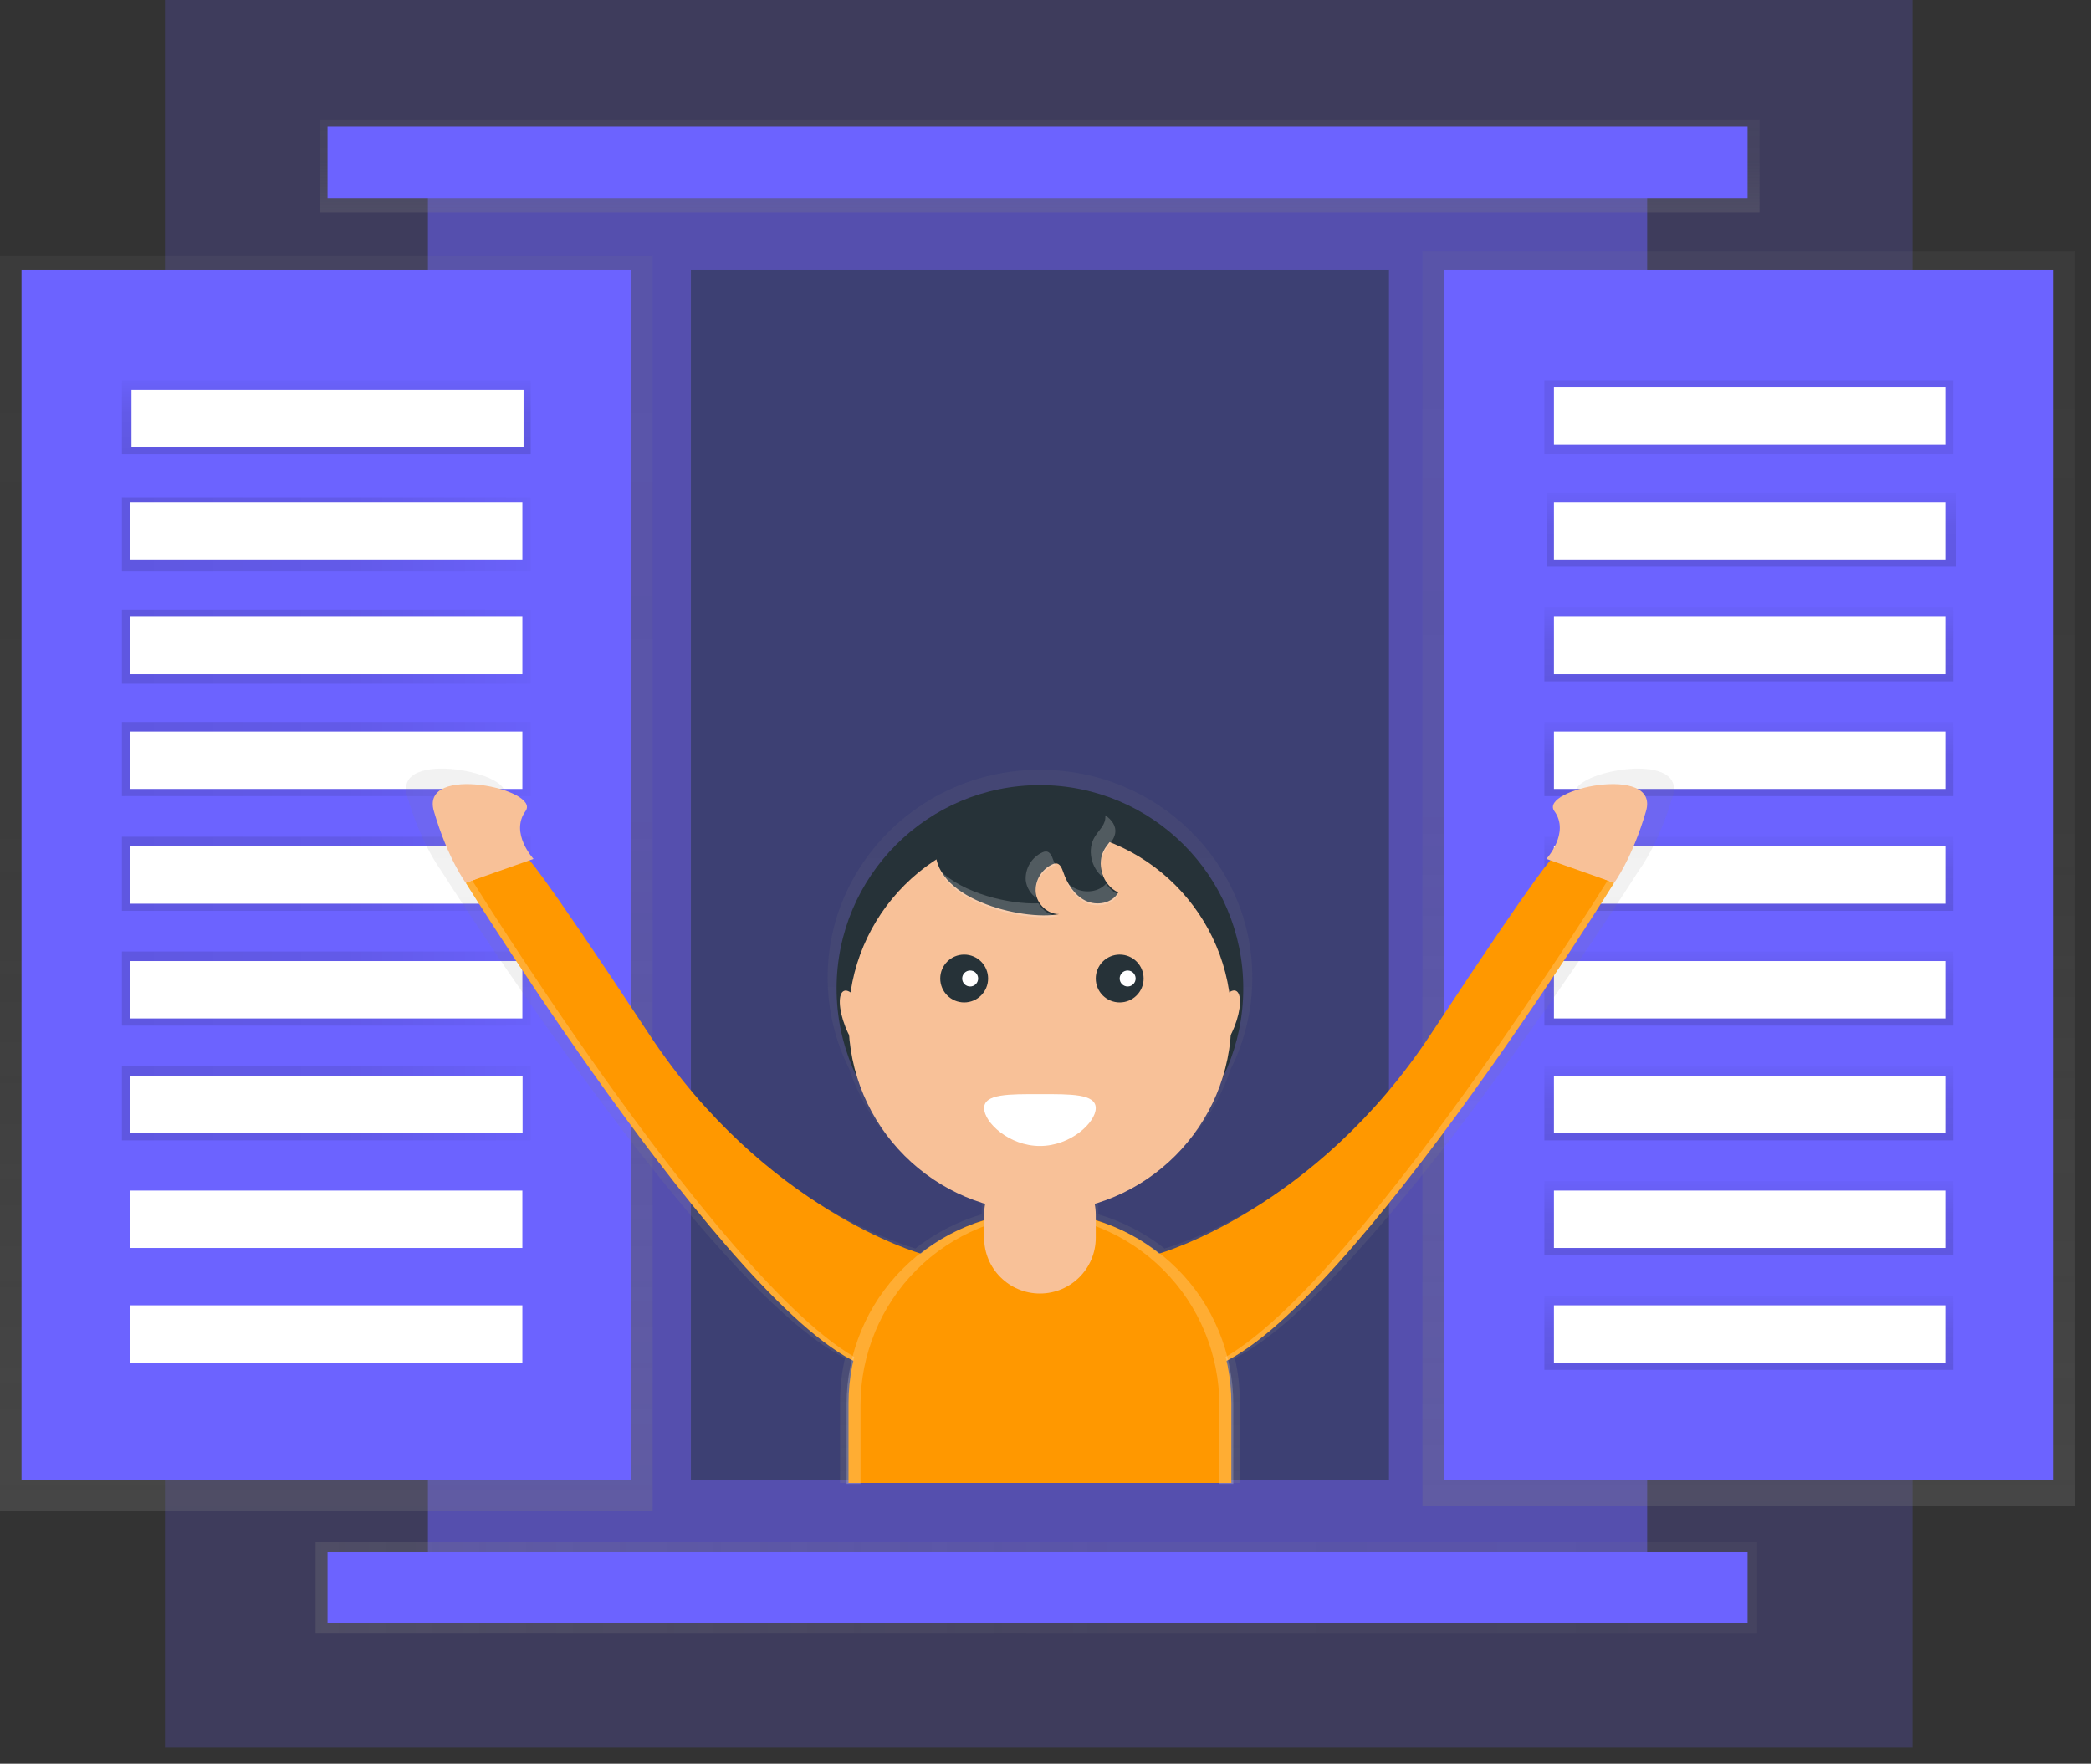 <svg width="115" height="97" viewBox="0 0 115 97" fill="none" xmlns="http://www.w3.org/2000/svg">
<rect x="0" y="0" width="115" height="97" fill="#333333" stroke="none"/>
<g clip-path="url(#clip0_224_1381)">
<path opacity="0.2" d="M105.184 6.10352e-05H9.072V96.112H105.184V6.10352e-05Z" fill="#6C63FF"/>
<path opacity="0.5" d="M90.59 8.974H23.535V87.27H90.59V8.974Z" fill="#6C63FF"/>
<path d="M114.125 13.806H78.231V82.832H114.125V13.806Z" fill="url(#paint0_linear_224_1381)"/>
<path d="M35.894 14.068H0V83.095H35.894V14.068Z" fill="url(#paint1_linear_224_1381)"/>
<path d="M112.941 14.857H79.414V81.386H112.941V14.857Z" fill="#6C63FF"/>
<path d="M1.183 81.386H34.711L34.711 14.857H1.183L1.183 81.386Z" fill="#6C63FF"/>
<path d="M29.188 20.905H6.705V24.981H29.188V20.905Z" fill="url(#paint2_linear_224_1381)"/>
<path d="M107.55 27.085H85.067V31.161H107.55V27.085Z" fill="url(#paint3_linear_224_1381)"/>
<path d="M107.419 33.396H84.936V37.472H107.419V33.396Z" fill="url(#paint4_linear_224_1381)"/>
<path d="M107.419 39.707H84.936V43.783H107.419V39.707Z" fill="url(#paint5_linear_224_1381)"/>
<path d="M107.419 46.018H84.936V50.094H107.419V46.018Z" fill="url(#paint6_linear_224_1381)"/>
<path d="M107.419 52.329H84.936V56.405H107.419V52.329Z" fill="url(#paint7_linear_224_1381)"/>
<path d="M107.419 58.64H84.936V62.716H107.419V58.64Z" fill="url(#paint8_linear_224_1381)"/>
<path d="M107.419 64.951H84.936V69.027H107.419V64.951Z" fill="url(#paint9_linear_224_1381)"/>
<path d="M107.419 71.262H84.936V75.338H107.419V71.262Z" fill="url(#paint10_linear_224_1381)"/>
<path d="M107.419 20.905H84.936V24.981H107.419V20.905Z" fill="url(#paint11_linear_224_1381)"/>
<path d="M29.188 27.348H6.705V31.424H29.188V27.348Z" fill="url(#paint12_linear_224_1381)"/>
<path d="M29.188 33.527H6.705V37.603H29.188V33.527Z" fill="url(#paint13_linear_224_1381)"/>
<path d="M29.188 39.707H6.705V43.783H29.188V39.707Z" fill="url(#paint14_linear_224_1381)"/>
<path d="M29.188 46.018H6.705V50.094H29.188V46.018Z" fill="url(#paint15_linear_224_1381)"/>
<path d="M29.188 52.329H6.705V56.405H29.188V52.329Z" fill="url(#paint16_linear_224_1381)"/>
<path d="M28.794 21.431H7.231V24.587H28.794V21.431Z" fill="white"/>
<path d="M28.729 27.611H7.166V30.766H28.729V27.611Z" fill="white"/>
<path d="M28.729 33.922H7.166V37.077H28.729V33.922Z" fill="white"/>
<path d="M28.729 40.233H7.166V43.389H28.729V40.233Z" fill="white"/>
<path d="M28.729 46.544H7.166V49.7H28.729V46.544Z" fill="white"/>
<path d="M28.729 52.855H7.166V56.011H28.729V52.855Z" fill="white"/>
<path d="M29.188 58.64H6.705V62.716H29.188V58.64Z" fill="url(#paint17_linear_224_1381)"/>
<path d="M28.729 59.166H7.166V62.321H28.729V59.166Z" fill="white"/>
<path d="M28.729 59.166H7.166V62.321H28.729V59.166Z" fill="white"/>
<path d="M28.729 65.477H7.166V68.633H28.729V65.477Z" fill="white"/>
<path d="M28.729 71.788H7.166V74.944H28.729V71.788Z" fill="white"/>
<path d="M107.025 21.3H85.462V24.455H107.025V21.3Z" fill="white"/>
<path d="M107.025 27.611H85.462V30.766H107.025V27.611Z" fill="white"/>
<path d="M107.025 33.922H85.462V37.077H107.025V33.922Z" fill="white"/>
<path d="M107.025 40.233H85.462V43.389H107.025V40.233Z" fill="white"/>
<path d="M107.025 46.544H85.462V49.7H107.025V46.544Z" fill="white"/>
<path d="M107.025 52.855H85.462V56.011H107.025V52.855Z" fill="white"/>
<path d="M107.025 59.166H85.462V62.321H107.025V59.166Z" fill="white"/>
<path d="M107.025 65.477H85.462V68.633H107.025V65.477Z" fill="white"/>
<path d="M107.025 71.788H85.462V74.944H107.025V71.788Z" fill="white"/>
<path d="M96.638 84.805H17.355V89.801H96.638V84.805Z" fill="url(#paint18_linear_224_1381)"/>
<path d="M96.112 85.33H18.013V89.275H96.112V85.33Z" fill="#6C63FF"/>
<path d="M96.769 6.574H17.618V11.702H96.769V6.574Z" fill="url(#paint19_linear_224_1381)"/>
<path d="M96.112 6.968H18.013V10.913H96.112V6.968Z" fill="#6C63FF"/>
<path opacity="0.5" d="M76.39 14.857H37.998V81.386H76.39V14.857Z" fill="#263238"/>
<path d="M86.732 43.789C87.652 45.023 86.275 46.48 86.275 46.48L86.506 46.56C86.165 46.937 84.82 48.64 79.635 56.342C72.995 66.203 64.048 68.663 64.048 68.663C62.961 67.813 61.724 67.175 60.402 66.781V65.85C62.091 65.352 63.635 64.452 64.901 63.228C66.167 62.003 67.118 60.491 67.673 58.819C68.464 57.252 68.876 55.52 68.874 53.765C68.874 47.454 63.645 42.334 57.196 42.334C50.747 42.334 45.518 47.453 45.518 53.765C45.517 55.52 45.928 57.252 46.72 58.819C47.275 60.491 48.226 62.003 49.492 63.228C50.758 64.452 52.301 65.352 53.991 65.85V66.781C52.669 67.175 51.432 67.813 50.345 68.663C50.345 68.663 41.394 66.2 34.754 56.339C29.569 48.637 28.224 46.933 27.883 46.557L28.114 46.477C28.114 46.477 26.74 45.02 27.657 43.787C28.573 42.553 21.589 41.097 22.39 43.787C23.191 46.477 24.221 47.822 24.221 47.822C24.221 47.822 38.842 70.881 46.474 74.691C46.294 75.472 46.203 76.272 46.203 77.074V81.557H68.184V77.074C68.184 76.272 68.094 75.472 67.913 74.691C75.539 70.878 90.166 47.823 90.166 47.823C90.166 47.823 91.197 46.478 91.998 43.788C92.799 41.098 85.816 42.556 86.732 43.789Z" fill="url(#paint20_linear_224_1381)"/>
<path d="M57.194 65.547C63.37 65.547 68.377 60.54 68.377 54.363C68.377 48.187 63.37 43.179 57.194 43.179C51.017 43.179 46.01 48.187 46.01 54.363C46.01 60.54 51.017 65.547 57.194 65.547Z" fill="#263238"/>
<path d="M57.194 66.645C63.007 66.645 67.72 61.932 67.72 56.118C67.72 50.305 63.007 45.592 57.194 45.592C51.38 45.592 46.667 50.305 46.667 56.118C46.667 61.932 51.38 66.645 57.194 66.645Z" fill="#F8C198"/>
<path d="M53.027 55.131C53.754 55.131 54.343 54.542 54.343 53.815C54.343 53.088 53.754 52.499 53.027 52.499C52.3 52.499 51.711 53.088 51.711 53.815C51.711 54.542 52.3 55.131 53.027 55.131Z" fill="#263238"/>
<path d="M61.58 55.131C62.307 55.131 62.896 54.542 62.896 53.815C62.896 53.088 62.307 52.499 61.58 52.499C60.853 52.499 60.264 53.088 60.264 53.815C60.264 54.542 60.853 55.131 61.58 55.131Z" fill="#263238"/>
<path d="M60.264 60.941C60.264 61.73 58.89 63.025 57.194 63.025C55.498 63.025 54.124 61.73 54.124 60.941C54.124 60.152 55.498 60.173 57.194 60.173C58.89 60.173 60.264 60.152 60.264 60.941Z" fill="white"/>
<path d="M53.356 54.254C53.598 54.254 53.795 54.057 53.795 53.815C53.795 53.572 53.598 53.376 53.356 53.376C53.113 53.376 52.917 53.572 52.917 53.815C52.917 54.057 53.113 54.254 53.356 54.254Z" fill="white"/>
<path d="M62.018 54.254C62.26 54.254 62.457 54.057 62.457 53.815C62.457 53.572 62.26 53.376 62.018 53.376C61.775 53.376 61.579 53.572 61.579 53.815C61.579 54.057 61.775 54.254 62.018 54.254Z" fill="white"/>
<path d="M58.245 50.275C57.604 50.275 57.028 49.718 56.96 49.08C56.937 48.76 57.014 48.44 57.178 48.164C57.343 47.888 57.587 47.669 57.88 47.535C57.94 47.504 58.006 47.487 58.073 47.485C58.294 47.485 58.403 47.748 58.474 47.957C58.695 48.604 59.087 49.235 59.702 49.535C60.318 49.835 61.178 49.681 61.502 49.079C60.632 48.691 60.26 47.474 60.766 46.666C60.962 46.355 61.267 46.09 61.329 45.727C61.442 45.07 60.721 44.592 60.084 44.394C58.243 43.825 51.827 43.762 51.473 46.508C51.102 49.406 56.225 50.659 58.245 50.275Z" fill="#263238"/>
<path d="M47.788 57.965C48.126 57.832 48.094 56.947 47.716 55.989C47.338 55.031 46.758 54.363 46.42 54.496C46.082 54.63 46.115 55.514 46.493 56.472C46.871 57.43 47.451 58.098 47.788 57.965Z" fill="#F8C198"/>
<path d="M67.892 56.465C68.269 55.507 68.302 54.623 67.964 54.489C67.627 54.356 67.046 55.025 66.669 55.982C66.291 56.94 66.258 57.825 66.596 57.958C66.934 58.091 67.514 57.423 67.892 56.465Z" fill="#F8C198"/>
<path d="M63.756 68.94C63.756 68.94 72.325 66.534 78.684 56.885C85.044 47.236 85.373 47.209 85.373 47.209L88.771 48.552C88.771 48.552 72.983 73.99 66.186 75.306C59.388 76.623 63.756 68.94 63.756 68.94Z" fill="#FF9800"/>
<path d="M85.045 47.237C85.045 47.237 86.36 45.812 85.484 44.607C84.609 43.403 91.296 41.978 90.528 44.607C89.76 47.237 88.774 48.552 88.774 48.552L85.045 47.237Z" fill="#F8C198"/>
<path d="M50.632 68.94C50.632 68.94 42.063 66.534 35.703 56.885C29.344 47.236 29.015 47.209 29.015 47.209L25.616 48.552C25.616 48.552 41.406 73.99 48.204 75.306C55.003 76.623 50.632 68.94 50.632 68.94Z" fill="#FF9800"/>
<path d="M29.343 47.237C29.343 47.237 28.028 45.812 28.903 44.607C29.779 43.403 23.092 41.978 23.86 44.607C24.628 47.237 25.614 48.552 25.614 48.552L29.343 47.237Z" fill="#F8C198"/>
<g opacity="0.2">
<path d="M60.782 45.067C60.718 45.43 60.413 45.693 60.219 46.006C59.776 46.714 60.006 47.736 60.655 48.241C60.562 48.005 60.523 47.75 60.543 47.496C60.562 47.242 60.639 46.996 60.767 46.777C60.963 46.465 61.268 46.201 61.33 45.838C61.401 45.426 61.145 45.084 60.787 44.839C60.796 44.915 60.794 44.992 60.782 45.067Z" fill="white"/>
<path d="M58.043 47.597C58.001 47.498 57.962 47.399 57.927 47.299C57.856 47.09 57.747 46.833 57.526 46.827C57.459 46.829 57.393 46.846 57.333 46.877C57.041 47.01 56.796 47.229 56.631 47.505C56.467 47.781 56.391 48.101 56.413 48.422C56.437 48.615 56.502 48.801 56.603 48.968C56.705 49.134 56.84 49.277 57 49.388C56.982 49.323 56.969 49.257 56.961 49.189C56.939 48.869 57.015 48.549 57.179 48.273C57.344 47.997 57.589 47.778 57.881 47.645C57.932 47.62 57.987 47.604 58.043 47.597Z" fill="white"/>
<path d="M57.116 49.68C55.517 49.747 52.938 49.137 51.666 47.839C52.616 49.858 56.538 50.704 58.24 50.379C58.008 50.371 57.782 50.303 57.585 50.18C57.388 50.057 57.226 49.885 57.116 49.68Z" fill="white"/>
<path d="M60.833 48.596C60.449 49.047 59.705 49.142 59.157 48.875C58.978 48.787 58.813 48.671 58.67 48.532C58.883 49.006 59.247 49.397 59.705 49.642C60.32 49.94 61.18 49.788 61.505 49.185C61.228 49.059 60.995 48.854 60.833 48.596Z" fill="white"/>
</g>
<path opacity="0.2" d="M88.335 48.551C88.335 48.551 72.545 73.99 65.74 75.306C65.347 75.385 64.948 75.434 64.547 75.452C65.095 75.468 65.643 75.419 66.179 75.306C72.978 73.992 88.767 48.551 88.767 48.551L88.415 48.427C88.366 48.51 88.335 48.551 88.335 48.551Z" fill="white"/>
<path opacity="0.2" d="M26.053 48.551C26.053 48.551 41.842 73.99 48.648 75.306C49.041 75.385 49.439 75.434 49.84 75.452C49.292 75.468 48.745 75.419 48.208 75.306C41.41 73.992 25.62 48.551 25.62 48.551L25.973 48.427C26.021 48.51 26.053 48.551 26.053 48.551Z" fill="white"/>
<path d="M57.194 66.644C58.576 66.644 59.945 66.917 61.222 67.446C62.499 67.975 63.66 68.75 64.637 69.728C65.614 70.705 66.39 71.865 66.919 73.143C67.448 74.42 67.72 75.788 67.72 77.171V81.557H46.667V77.171C46.667 75.788 46.94 74.42 47.469 73.143C47.998 71.865 48.773 70.705 49.751 69.728C50.728 68.75 51.888 67.975 53.166 67.446C54.443 66.917 55.811 66.644 57.194 66.644Z" fill="#FF9800"/>
<path opacity="0.2" d="M57.303 66.7C56.92 66.7 56.537 66.72 56.157 66.762C56.288 66.762 56.408 66.754 56.535 66.754C59.327 66.754 62.004 67.863 63.978 69.837C65.952 71.811 67.061 74.488 67.061 77.28V81.611H67.829V77.226C67.829 74.434 66.72 71.757 64.746 69.783C62.772 67.809 60.095 66.7 57.303 66.7Z" fill="white"/>
<path opacity="0.2" d="M57.084 66.7C57.468 66.7 57.85 66.72 58.231 66.762C58.099 66.762 57.98 66.754 57.852 66.754C55.061 66.754 52.383 67.863 50.409 69.837C48.435 71.811 47.326 74.488 47.326 77.28V81.611H46.558V77.226C46.558 74.434 47.667 71.757 49.641 69.783C51.615 67.809 54.293 66.7 57.084 66.7Z" fill="white"/>
<path d="M60.264 66.809C60.264 65.113 58.889 63.739 57.194 63.739C55.498 63.739 54.124 65.113 54.124 66.809V68.07C54.124 69.765 55.498 71.14 57.194 71.14C58.889 71.14 60.264 69.765 60.264 68.07V66.809Z" fill="#F8C198"/>
</g>
<defs>
<linearGradient id="paint0_linear_224_1381" x1="96.178" y1="82.832" x2="96.178" y2="13.806" gradientUnits="userSpaceOnUse">
<stop stop-color="#808080" stop-opacity="0.25"/>
<stop offset="0.54" stop-color="#808080" stop-opacity="0.12"/>
<stop offset="1" stop-color="#808080" stop-opacity="0.1"/>
</linearGradient>
<linearGradient id="paint1_linear_224_1381" x1="17.947" y1="83.095" x2="17.947" y2="14.068" gradientUnits="userSpaceOnUse">
<stop stop-color="#808080" stop-opacity="0.25"/>
<stop offset="0.54" stop-color="#808080" stop-opacity="0.12"/>
<stop offset="1" stop-color="#808080" stop-opacity="0.1"/>
</linearGradient>
<linearGradient id="paint2_linear_224_1381" x1="17.947" y1="24.981" x2="17.947" y2="20.905" gradientUnits="userSpaceOnUse">
<stop stop-opacity="0.12"/>
<stop offset="0.55" stop-opacity="0.09"/>
<stop offset="1" stop-opacity="0.02"/>
</linearGradient>
<linearGradient id="paint3_linear_224_1381" x1="96.309" y1="31.161" x2="96.309" y2="27.085" gradientUnits="userSpaceOnUse">
<stop stop-opacity="0.12"/>
<stop offset="0.55" stop-opacity="0.09"/>
<stop offset="1" stop-opacity="0.02"/>
</linearGradient>
<linearGradient id="paint4_linear_224_1381" x1="96.178" y1="37.472" x2="96.178" y2="33.396" gradientUnits="userSpaceOnUse">
<stop stop-opacity="0.12"/>
<stop offset="0.55" stop-opacity="0.09"/>
<stop offset="1" stop-opacity="0.02"/>
</linearGradient>
<linearGradient id="paint5_linear_224_1381" x1="96.178" y1="43.783" x2="96.178" y2="39.707" gradientUnits="userSpaceOnUse">
<stop stop-opacity="0.12"/>
<stop offset="0.55" stop-opacity="0.09"/>
<stop offset="1" stop-opacity="0.02"/>
</linearGradient>
<linearGradient id="paint6_linear_224_1381" x1="96.178" y1="50.094" x2="96.178" y2="46.018" gradientUnits="userSpaceOnUse">
<stop stop-opacity="0.12"/>
<stop offset="0.55" stop-opacity="0.09"/>
<stop offset="1" stop-opacity="0.02"/>
</linearGradient>
<linearGradient id="paint7_linear_224_1381" x1="96.178" y1="56.405" x2="96.178" y2="52.329" gradientUnits="userSpaceOnUse">
<stop stop-opacity="0.12"/>
<stop offset="0.55" stop-opacity="0.09"/>
<stop offset="1" stop-opacity="0.02"/>
</linearGradient>
<linearGradient id="paint8_linear_224_1381" x1="96.178" y1="62.716" x2="96.178" y2="58.64" gradientUnits="userSpaceOnUse">
<stop stop-opacity="0.12"/>
<stop offset="0.55" stop-opacity="0.09"/>
<stop offset="1" stop-opacity="0.02"/>
</linearGradient>
<linearGradient id="paint9_linear_224_1381" x1="96.178" y1="69.027" x2="96.178" y2="64.951" gradientUnits="userSpaceOnUse">
<stop stop-opacity="0.12"/>
<stop offset="0.55" stop-opacity="0.09"/>
<stop offset="1" stop-opacity="0.02"/>
</linearGradient>
<linearGradient id="paint10_linear_224_1381" x1="96.178" y1="75.338" x2="96.178" y2="71.262" gradientUnits="userSpaceOnUse">
<stop stop-opacity="0.12"/>
<stop offset="0.55" stop-opacity="0.09"/>
<stop offset="1" stop-opacity="0.02"/>
</linearGradient>
<linearGradient id="paint11_linear_224_1381" x1="96.178" y1="0" x2="96.178" y2="0" gradientUnits="userSpaceOnUse">
<stop stop-opacity="0.12"/>
<stop offset="0.55" stop-opacity="0.09"/>
<stop offset="1" stop-opacity="0.02"/>
</linearGradient>
<linearGradient id="paint12_linear_224_1381" x1="6.705" y1="29.386" x2="29.188" y2="29.386" gradientUnits="userSpaceOnUse">
<stop stop-opacity="0.12"/>
<stop offset="0.55" stop-opacity="0.09"/>
<stop offset="1" stop-opacity="0.02"/>
</linearGradient>
<linearGradient id="paint13_linear_224_1381" x1="6.705" y1="35.565" x2="29.188" y2="35.565" gradientUnits="userSpaceOnUse">
<stop stop-opacity="0.12"/>
<stop offset="0.55" stop-opacity="0.09"/>
<stop offset="1" stop-opacity="0.02"/>
</linearGradient>
<linearGradient id="paint14_linear_224_1381" x1="6.705" y1="41.745" x2="29.188" y2="41.745" gradientUnits="userSpaceOnUse">
<stop stop-opacity="0.12"/>
<stop offset="0.55" stop-opacity="0.09"/>
<stop offset="1" stop-opacity="0.02"/>
</linearGradient>
<linearGradient id="paint15_linear_224_1381" x1="6.705" y1="48.056" x2="29.188" y2="48.056" gradientUnits="userSpaceOnUse">
<stop stop-opacity="0.12"/>
<stop offset="0.55" stop-opacity="0.09"/>
<stop offset="1" stop-opacity="0.02"/>
</linearGradient>
<linearGradient id="paint16_linear_224_1381" x1="6.705" y1="54.367" x2="29.188" y2="54.367" gradientUnits="userSpaceOnUse">
<stop stop-opacity="0.12"/>
<stop offset="0.55" stop-opacity="0.09"/>
<stop offset="1" stop-opacity="0.02"/>
</linearGradient>
<linearGradient id="paint17_linear_224_1381" x1="6.705" y1="60.678" x2="29.188" y2="60.678" gradientUnits="userSpaceOnUse">
<stop stop-opacity="0.12"/>
<stop offset="0.55" stop-opacity="0.09"/>
<stop offset="1" stop-opacity="0.02"/>
</linearGradient>
<linearGradient id="paint18_linear_224_1381" x1="17.355" y1="87.303" x2="96.638" y2="87.303" gradientUnits="userSpaceOnUse">
<stop stop-color="#808080" stop-opacity="0.25"/>
<stop offset="0.54" stop-color="#808080" stop-opacity="0.12"/>
<stop offset="1" stop-color="#808080" stop-opacity="0.1"/>
</linearGradient>
<linearGradient id="paint19_linear_224_1381" x1="57.194" y1="11.702" x2="57.194" y2="6.574" gradientUnits="userSpaceOnUse">
<stop stop-color="#808080" stop-opacity="0.25"/>
<stop offset="0.54" stop-color="#808080" stop-opacity="0.12"/>
<stop offset="1" stop-color="#808080" stop-opacity="0.1"/>
</linearGradient>
<linearGradient id="paint20_linear_224_1381" x1="57.194" y1="81.557" x2="57.194" y2="42.271" gradientUnits="userSpaceOnUse">
<stop stop-color="#808080" stop-opacity="0.25"/>
<stop offset="0.54" stop-color="#808080" stop-opacity="0.12"/>
<stop offset="1" stop-color="#808080" stop-opacity="0.1"/>
</linearGradient>
<clipPath id="clip0_224_1381">
<rect width="114.124" height="96.112" fill="white"/>
</clipPath>
</defs>
</svg>
